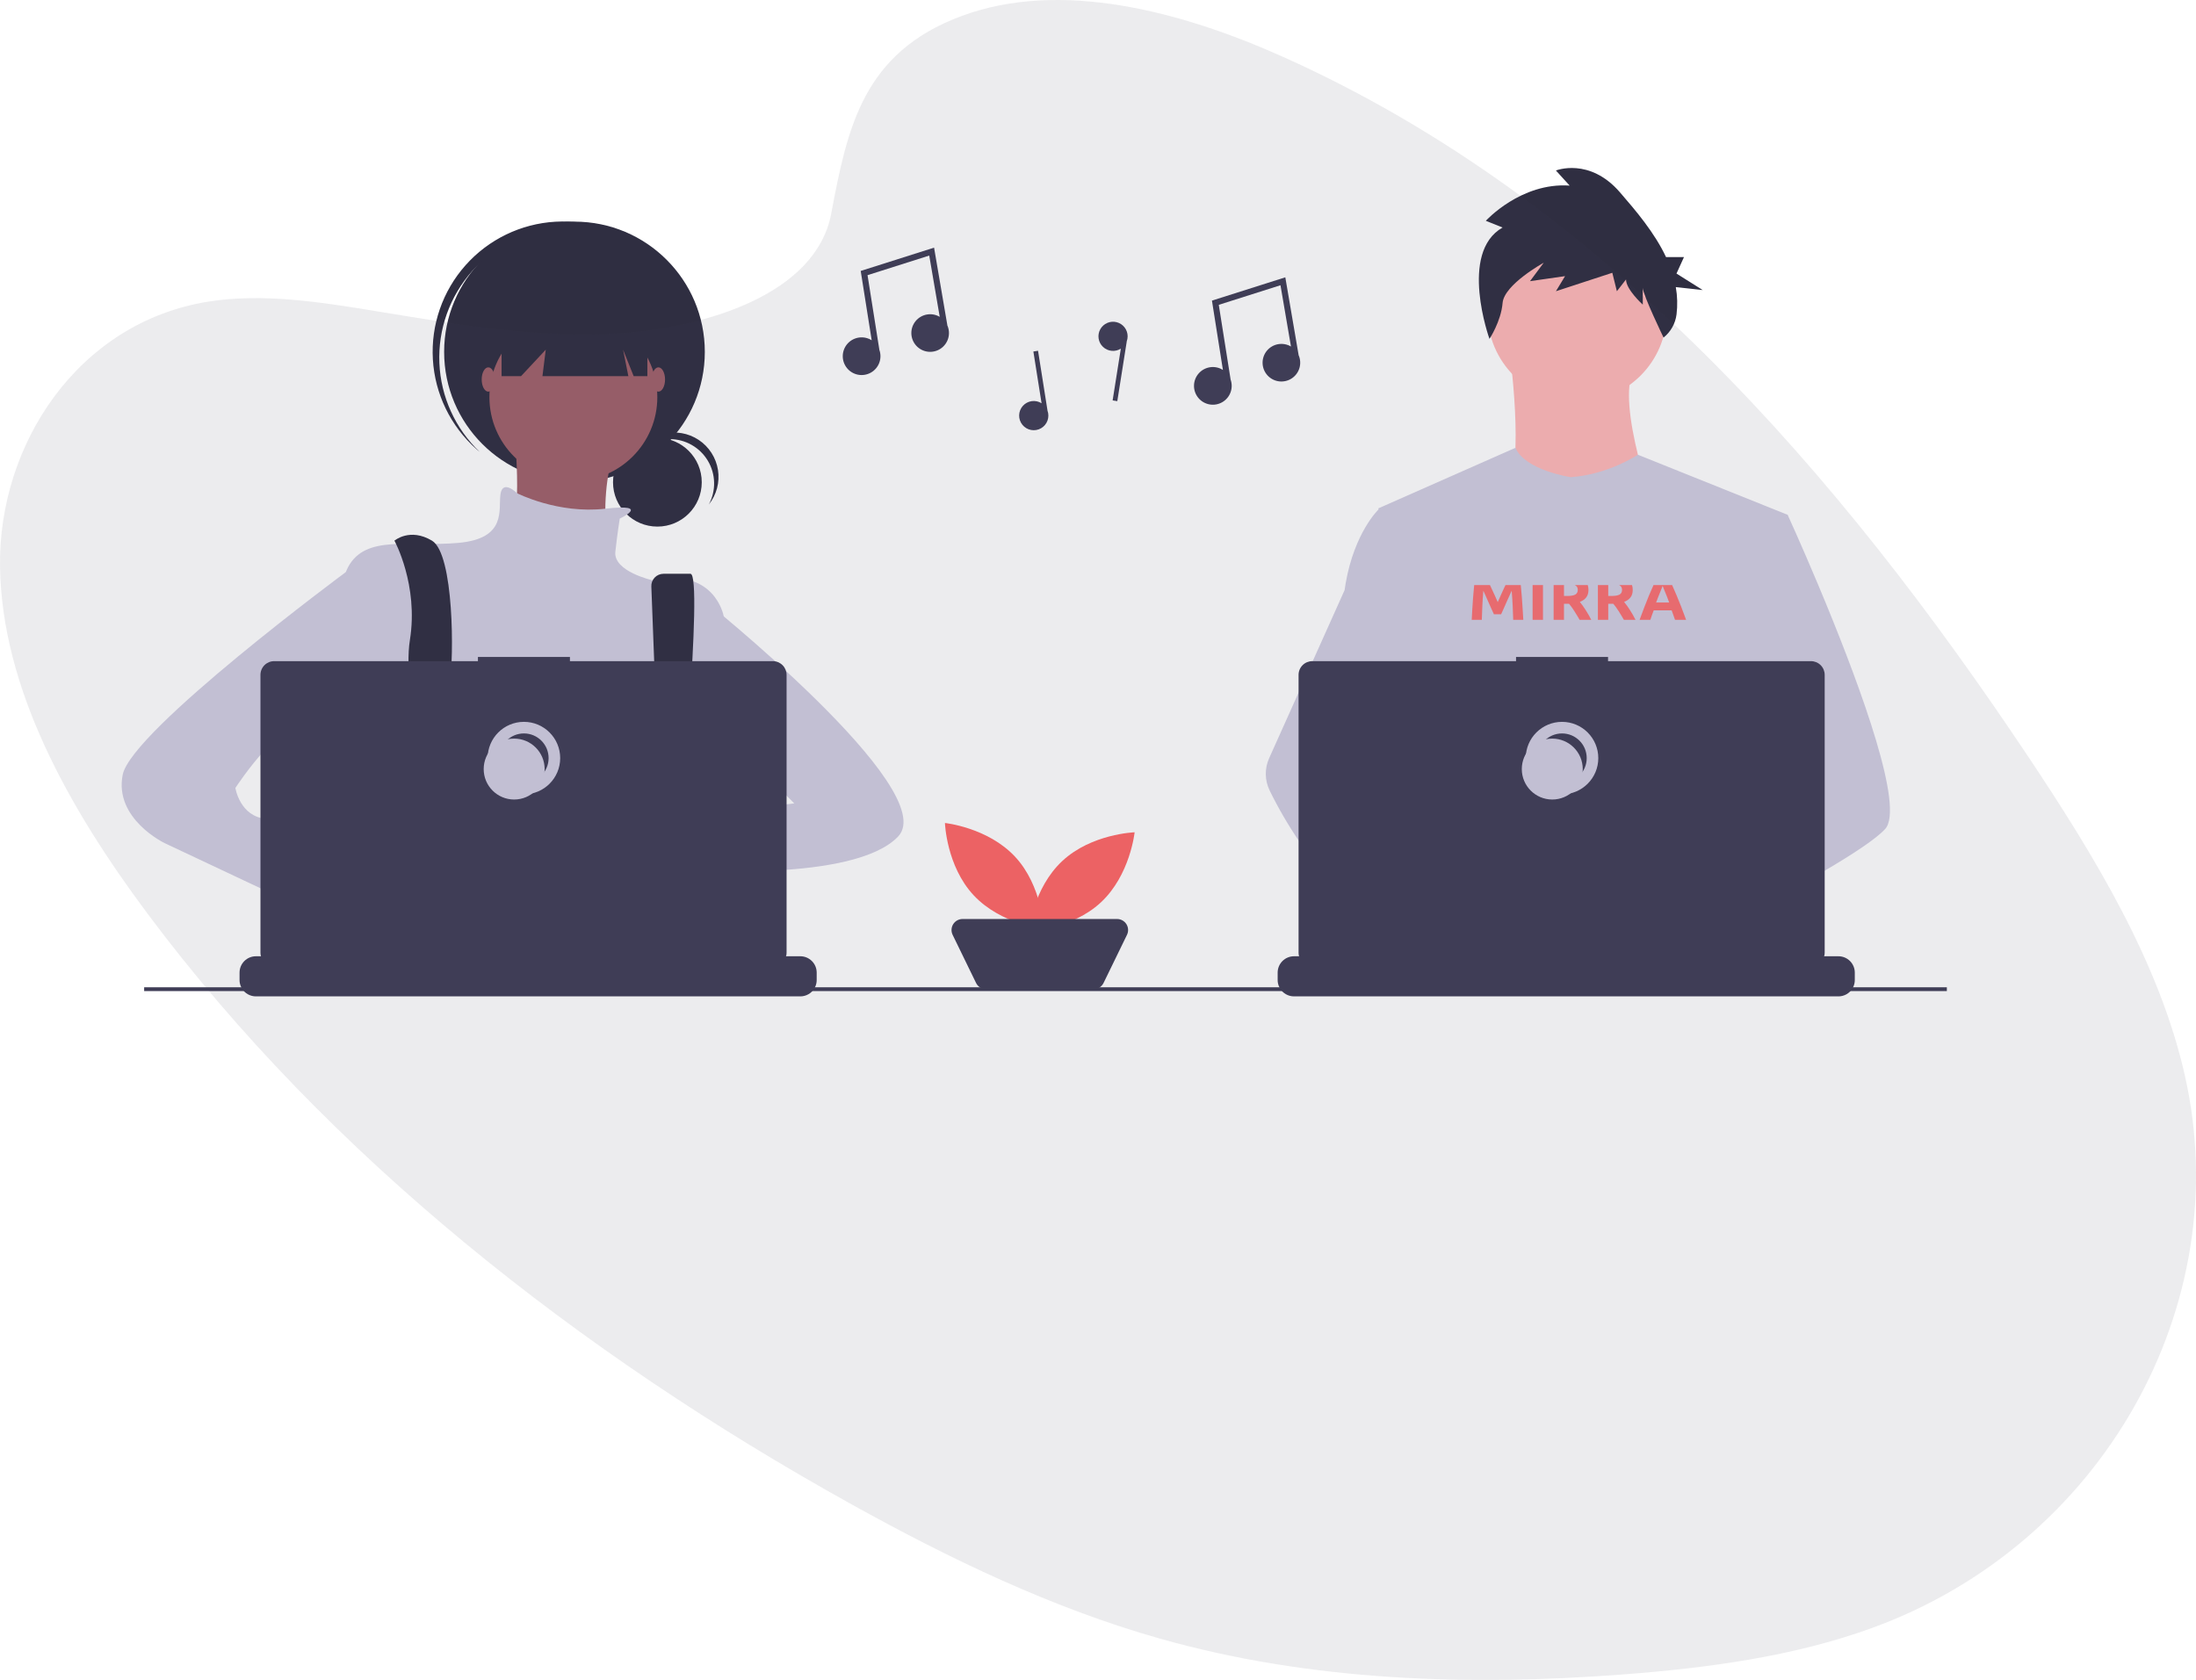 <svg width="379" height="290" viewBox="0 0 379 290" fill="none" xmlns="http://www.w3.org/2000/svg">
<path d="M175.182 147.885C179.89 152.935 180.134 160.358 180.134 160.358C180.134 160.358 172.744 159.593 168.036 154.543C163.328 149.492 163.084 142.069 163.084 142.069C163.084 142.069 170.474 142.835 175.182 147.885Z" fill="#FF6666"/>
<path d="M190.004 155.768C184.952 160.475 177.526 160.718 177.526 160.718C177.526 160.718 178.292 153.331 183.344 148.624C188.396 143.918 195.821 143.674 195.821 143.674C195.821 143.674 195.056 151.062 190.004 155.768Z" fill="#FF6666"/>
<path d="M188.748 170.758H170.166C169.81 170.758 169.461 170.657 169.158 170.468C168.856 170.279 168.613 170.009 168.457 169.689L164.411 161.375C164.271 161.086 164.206 160.765 164.223 160.443C164.24 160.122 164.338 159.81 164.509 159.537C164.68 159.264 164.918 159.038 165.2 158.882C165.481 158.726 165.798 158.644 166.121 158.644H192.794C193.116 158.644 193.433 158.726 193.715 158.882C193.997 159.038 194.234 159.264 194.405 159.537C194.576 159.81 194.675 160.122 194.692 160.443C194.709 160.765 194.644 161.086 194.503 161.375L190.457 169.689C190.301 170.009 190.058 170.279 189.756 170.468C189.454 170.657 189.105 170.758 188.748 170.758V170.758Z" fill="#3F3D56"/>
<path d="M272.198 69.371C280.743 69.371 287.67 62.446 287.67 53.904C287.67 45.362 280.743 38.437 272.198 38.437C263.653 38.437 256.726 45.362 256.726 53.904C256.726 62.446 263.653 69.371 272.198 69.371Z" fill="#FFB8B8"/>
<path d="M260.65 61.638C260.65 61.638 263.565 83.605 259.08 86.07C254.596 88.536 285.764 88.76 285.764 88.76C285.764 88.76 278.813 69.707 281.952 63.879L260.65 61.638Z" fill="#FFB8B8"/>
<path d="M308.523 88.871L305.931 100.671L300.45 125.635L300.286 127.002L298.395 142.829L297.136 153.344L296.293 160.407C291.163 163.042 287.445 164.861 287.445 164.861C287.445 164.861 287.126 163.259 286.61 161.208C283.01 162.287 276.349 164.077 270.704 164.434C272.759 166.725 273.704 168.877 272.423 170.465C268.556 175.252 252.59 165.223 247.006 161.484C246.876 162.379 246.827 163.284 246.859 164.188L242.586 160.903L243.009 153.344L243.722 140.554L244.618 124.514C244.336 123.827 244.099 123.122 243.909 122.404C242.601 117.752 241.012 108.462 239.794 100.671C238.813 94.401 238.077 89.103 237.921 87.975C237.9 87.828 237.89 87.753 237.89 87.753L261.545 77.303C263.226 81.201 271.076 82.372 271.076 82.372C277.58 81.924 282.678 78.496 282.678 78.496L308.523 88.871Z" fill="#D0CDE1"/>
<path d="M289.24 160.379C289.24 160.379 288.239 160.722 286.61 161.208C283.01 162.287 276.349 164.077 270.704 164.434C265.844 164.746 261.737 163.997 260.985 160.827C260.664 159.464 261.12 158.343 262.115 157.422C265.086 154.669 272.846 153.682 279 153.344C280.738 153.249 282.345 153.205 283.683 153.188C285.956 153.159 287.445 153.205 287.445 153.205L287.481 153.344L289.24 160.379Z" fill="#FFB8B8"/>
<path d="M259.327 39.274L256.434 38.116C256.434 38.116 262.483 31.459 270.898 32.038L268.531 29.433C268.531 29.433 274.317 27.117 279.577 33.196C282.342 36.391 285.541 40.147 287.535 44.377H290.633L289.34 47.224L293.866 50.07L289.221 49.559C289.498 51.117 289.54 52.708 289.347 54.279C289.148 55.851 288.345 57.284 287.109 58.275V58.275C287.109 58.275 283.522 50.851 283.522 49.694V52.588C283.522 52.588 280.629 49.983 280.629 48.246L279.051 50.273L278.262 47.089L268.531 50.273L270.109 47.668L264.061 48.536L266.427 45.352C266.427 45.352 259.59 49.115 259.327 52.299C259.064 55.482 257.062 58.499 257.062 58.499C257.062 58.499 251.7 43.615 259.327 39.274Z" fill="#2F2E41"/>
<path d="M325.341 143.118C323.765 144.825 319.86 147.398 315.126 150.183C313.365 151.217 311.49 152.284 309.577 153.344C305.014 155.874 300.236 158.381 296.293 160.407C291.163 163.042 287.445 164.861 287.445 164.861C287.445 164.861 287.126 163.259 286.61 161.208C285.92 158.463 284.881 154.915 283.797 153.344C283.759 153.289 283.721 153.239 283.683 153.188C283.368 152.774 283.05 152.532 282.737 152.532L298.395 142.829L305.161 138.635L300.286 127.002L294.172 112.409L297.862 100.671L301.572 88.871H308.523C308.523 88.871 310.825 93.894 313.769 100.898C314.208 101.946 314.663 103.037 315.126 104.165C321.181 118.888 328.73 139.447 325.341 143.118Z" fill="#D0CDE1"/>
<path d="M272.423 170.465C268.556 175.252 252.59 165.223 247.006 161.484C245.79 160.67 245.067 160.154 245.067 160.154L250.175 153.344L251.793 151.188C251.793 151.188 253.241 151.956 255.38 153.205C255.458 153.251 255.536 153.297 255.616 153.344C257.461 154.427 259.778 155.842 262.115 157.422C265.341 159.603 268.602 162.091 270.704 164.434C272.759 166.725 273.704 168.877 272.423 170.465Z" fill="#FFB8B8"/>
<path d="M255.38 153.205C254.809 153.203 254.239 153.249 253.676 153.344C248.839 154.175 247.413 158.552 247.006 161.484C246.876 162.379 246.827 163.284 246.859 164.188L242.586 160.903L241.029 159.706C237.282 158.4 233.943 156.08 231.048 153.344C228.536 150.928 226.283 148.257 224.325 145.374C222.375 142.533 220.637 139.553 219.124 136.456C218.702 135.592 218.475 134.646 218.46 133.685C218.444 132.724 218.64 131.77 219.034 130.893L224.325 119.104L232.06 101.874C232.116 101.464 232.179 101.063 232.247 100.671C233.781 91.879 237.89 87.975 237.89 87.975H241.029L243.129 100.671L245.738 116.444L243.909 122.404L239.685 136.17L243.722 140.554L255.38 153.205Z" fill="#D0CDE1"/>
<path d="M320.112 167.899V169.175C320.113 169.526 320.048 169.873 319.921 170.2C319.864 170.345 319.796 170.486 319.717 170.62C319.466 171.041 319.11 171.389 318.684 171.631C318.258 171.873 317.777 172 317.287 172H223.332C222.842 172 222.361 171.873 221.935 171.631C221.509 171.389 221.153 171.041 220.902 170.62C220.823 170.486 220.754 170.345 220.698 170.2C220.571 169.873 220.506 169.526 220.506 169.175V167.899C220.506 167.528 220.579 167.16 220.721 166.817C220.863 166.475 221.071 166.163 221.334 165.901C221.596 165.639 221.908 165.431 222.251 165.289C222.594 165.147 222.961 165.074 223.332 165.074H228.748V164.479C228.748 164.463 228.751 164.448 228.757 164.434C228.763 164.419 228.771 164.406 228.782 164.395C228.793 164.384 228.806 164.376 228.821 164.37C228.835 164.364 228.85 164.361 228.866 164.361H231.691C231.707 164.361 231.722 164.364 231.737 164.37C231.751 164.376 231.764 164.384 231.775 164.395C231.786 164.406 231.794 164.419 231.8 164.434C231.806 164.448 231.809 164.463 231.809 164.479V165.074H233.574V164.479C233.574 164.463 233.577 164.448 233.583 164.434C233.589 164.419 233.598 164.406 233.609 164.395C233.62 164.384 233.633 164.376 233.647 164.37C233.661 164.364 233.677 164.361 233.692 164.361H236.518C236.533 164.361 236.549 164.364 236.563 164.37C236.577 164.376 236.59 164.384 236.601 164.395C236.612 164.406 236.621 164.419 236.627 164.434C236.633 164.448 236.636 164.463 236.636 164.479V165.074H238.403V164.479C238.403 164.463 238.406 164.448 238.412 164.434C238.418 164.419 238.427 164.406 238.438 164.395C238.449 164.384 238.462 164.376 238.476 164.37C238.49 164.364 238.506 164.361 238.521 164.361H241.347C241.362 164.361 241.377 164.364 241.392 164.37C241.406 164.376 241.419 164.384 241.43 164.395C241.441 164.406 241.45 164.419 241.456 164.434C241.461 164.448 241.465 164.463 241.464 164.479V165.074H243.23V164.479C243.23 164.463 243.233 164.448 243.239 164.434C243.245 164.419 243.253 164.406 243.264 164.395C243.275 164.384 243.288 164.376 243.302 164.37C243.317 164.364 243.332 164.361 243.348 164.361H246.173C246.189 164.361 246.204 164.364 246.218 164.37C246.233 164.376 246.246 164.384 246.257 164.395C246.268 164.406 246.276 164.419 246.282 164.434C246.288 164.448 246.291 164.463 246.291 164.479V165.074H248.056V164.479C248.056 164.463 248.059 164.448 248.065 164.434C248.071 164.419 248.08 164.406 248.091 164.395C248.102 164.384 248.115 164.376 248.129 164.37C248.143 164.364 248.159 164.361 248.174 164.361H251C251.015 164.361 251.031 164.364 251.045 164.37C251.059 164.376 251.072 164.384 251.083 164.395C251.094 164.406 251.103 164.419 251.109 164.434C251.115 164.448 251.118 164.463 251.118 164.479V165.074H252.885V164.479C252.885 164.463 252.888 164.448 252.894 164.434C252.9 164.419 252.909 164.406 252.92 164.395C252.93 164.384 252.943 164.376 252.958 164.37C252.972 164.364 252.987 164.361 253.003 164.361H255.829C255.844 164.361 255.859 164.364 255.874 164.37C255.888 164.376 255.901 164.384 255.912 164.395C255.923 164.406 255.932 164.419 255.937 164.434C255.943 164.448 255.946 164.463 255.946 164.479V165.074H257.712V164.479C257.712 164.463 257.715 164.448 257.721 164.434C257.726 164.419 257.735 164.406 257.746 164.395C257.757 164.384 257.77 164.376 257.784 164.37C257.799 164.364 257.814 164.361 257.829 164.361H279.964C279.979 164.361 279.994 164.364 280.009 164.37C280.023 164.376 280.036 164.384 280.047 164.395C280.058 164.406 280.067 164.419 280.073 164.434C280.078 164.448 280.081 164.463 280.081 164.479V165.074H281.849V164.479C281.849 164.463 281.852 164.448 281.858 164.434C281.864 164.419 281.872 164.406 281.883 164.395C281.894 164.384 281.907 164.376 281.922 164.37C281.936 164.364 281.951 164.361 281.967 164.361H284.792C284.823 164.361 284.853 164.374 284.875 164.396C284.897 164.418 284.91 164.447 284.91 164.479V165.074H286.675V164.479C286.675 164.463 286.678 164.448 286.684 164.434C286.69 164.419 286.699 164.406 286.71 164.395C286.721 164.384 286.734 164.376 286.748 164.37C286.762 164.364 286.778 164.361 286.793 164.361H289.619C289.634 164.361 289.65 164.364 289.664 164.37C289.678 164.376 289.691 164.384 289.702 164.395C289.713 164.406 289.722 164.419 289.728 164.434C289.734 164.448 289.737 164.463 289.737 164.479V165.074H291.502V164.479C291.502 164.463 291.505 164.448 291.511 164.434C291.517 164.419 291.526 164.406 291.536 164.395C291.547 164.384 291.56 164.376 291.575 164.37C291.589 164.364 291.604 164.361 291.62 164.361H294.446C294.461 164.361 294.476 164.364 294.491 164.37C294.505 164.376 294.518 164.384 294.529 164.395C294.54 164.406 294.549 164.419 294.554 164.434C294.56 164.448 294.563 164.463 294.563 164.479V165.074H296.331V164.479C296.331 164.463 296.334 164.448 296.34 164.434C296.346 164.419 296.354 164.406 296.365 164.395C296.376 164.384 296.389 164.376 296.403 164.37C296.418 164.364 296.433 164.361 296.449 164.361H299.274C299.305 164.361 299.335 164.374 299.356 164.396C299.378 164.418 299.39 164.448 299.39 164.479V165.074H301.157V164.479C301.157 164.463 301.16 164.448 301.166 164.434C301.172 164.419 301.181 164.406 301.192 164.395C301.203 164.384 301.216 164.376 301.23 164.37C301.244 164.364 301.26 164.361 301.275 164.361H304.101C304.116 164.361 304.132 164.364 304.146 164.37C304.16 164.376 304.173 164.384 304.184 164.395C304.195 164.406 304.204 164.419 304.21 164.434C304.216 164.448 304.219 164.463 304.219 164.479V165.074H305.984V164.479C305.984 164.463 305.987 164.448 305.993 164.434C305.999 164.419 306.007 164.406 306.018 164.395C306.029 164.384 306.042 164.376 306.057 164.37C306.071 164.364 306.086 164.361 306.102 164.361H308.927C308.943 164.361 308.958 164.364 308.973 164.37C308.987 164.376 309 164.384 309.011 164.395C309.022 164.406 309.03 164.419 309.036 164.434C309.042 164.448 309.045 164.463 309.045 164.479V165.074H317.287C317.658 165.074 318.025 165.147 318.368 165.289C318.711 165.431 319.022 165.639 319.285 165.901C319.547 166.163 319.755 166.475 319.897 166.817C320.039 167.16 320.112 167.528 320.112 167.899V167.899Z" fill="#3F3D56"/>
<path d="M312.547 114.132H277.527V113.411H261.648V114.132H226.484C226.173 114.132 225.865 114.193 225.578 114.312C225.29 114.431 225.029 114.606 224.809 114.826C224.589 115.046 224.415 115.307 224.296 115.594C224.177 115.881 224.115 116.189 224.115 116.5V164.437C224.115 165.065 224.365 165.667 224.809 166.111C225.253 166.555 225.856 166.805 226.484 166.805H312.547C313.175 166.805 313.778 166.555 314.222 166.111C314.666 165.667 314.916 165.065 314.916 164.437V116.5C314.916 116.189 314.855 115.881 314.736 115.594C314.617 115.307 314.442 115.046 314.222 114.826C314.002 114.606 313.741 114.431 313.454 114.312C313.166 114.193 312.858 114.132 312.547 114.132V114.132Z" fill="#3F3D56"/>
<path d="M269.585 136.126C272.49 136.126 274.845 133.772 274.845 130.868C274.845 127.964 272.49 125.61 269.585 125.61C266.679 125.61 264.324 127.964 264.324 130.868C264.324 133.772 266.679 136.126 269.585 136.126Z" stroke="#D0CDE1" stroke-width="2" stroke-miterlimit="10"/>
<path d="M267.901 138.019C270.806 138.019 273.161 135.665 273.161 132.761C273.161 129.857 270.806 127.503 267.901 127.503C264.996 127.503 262.641 129.857 262.641 132.761C262.641 135.665 264.996 138.019 267.901 138.019Z" fill="#D0CDE1"/>
<path d="M113.456 90.904C117.685 90.904 121.113 87.477 121.113 83.249C121.113 79.022 117.685 75.594 113.456 75.594C109.226 75.594 105.798 79.022 105.798 83.249C105.798 87.477 109.226 90.904 113.456 90.904Z" fill="#2F2E41"/>
<path d="M115.589 75.805C116.914 75.805 118.217 76.149 119.369 76.803C120.522 77.457 121.485 78.399 122.164 79.537C122.843 80.674 123.216 81.968 123.245 83.293C123.274 84.617 122.959 85.927 122.33 87.093C122.994 86.263 123.478 85.303 123.75 84.276C124.023 83.248 124.078 82.175 123.913 81.125C123.747 80.075 123.365 79.071 122.79 78.177C122.215 77.282 121.46 76.518 120.573 75.931C119.686 75.345 118.687 74.95 117.639 74.771C116.59 74.592 115.516 74.633 114.485 74.892C113.454 75.151 112.488 75.622 111.648 76.275C110.809 76.927 110.115 77.748 109.611 78.683C110.326 77.785 111.236 77.06 112.271 76.561C113.306 76.063 114.44 75.804 115.589 75.805V75.805Z" fill="#2F2E41"/>
<path d="M99.146 83.233C111.57 83.233 121.641 73.165 121.641 60.746C121.641 48.327 111.57 38.259 99.146 38.259C86.723 38.259 76.652 48.327 76.652 60.746C76.652 73.165 86.723 83.233 99.146 83.233Z" fill="#2F2E41"/>
<path d="M81.492 46.794C85.368 42.437 90.786 39.755 96.602 39.315C102.419 38.875 108.178 40.711 112.666 44.436C112.482 44.262 112.3 44.085 112.109 43.916C107.65 39.953 101.8 37.924 95.844 38.273C89.888 38.623 84.316 41.324 80.352 45.781C76.388 50.239 74.358 56.087 74.708 62.041C75.058 67.995 77.76 73.565 82.218 77.528C82.409 77.698 82.606 77.858 82.801 78.02C78.575 74.001 76.076 68.498 75.831 62.672C75.587 56.846 77.617 51.153 81.492 46.794V46.794Z" fill="#2F2E41"/>
<path d="M98.956 83.043C106.957 83.043 113.444 76.558 113.444 68.559C113.444 60.561 106.957 54.076 98.956 54.076C90.954 54.076 84.468 60.561 84.468 68.559C84.468 76.558 90.954 83.043 98.956 83.043Z" fill="#A0616A"/>
<path d="M88.662 73.133C88.662 73.133 90.568 90.665 87.518 92.571C84.468 94.477 105.056 97.144 105.056 97.144C105.056 97.144 102.006 78.088 109.631 73.133L88.662 73.133Z" fill="#A0616A"/>
<path d="M106.962 89.522C106.962 89.522 112.639 86.872 104.463 87.816C96.287 88.76 89.233 85.139 89.233 85.139C89.233 85.139 86.755 82.661 86.374 85.329C85.993 87.997 87.518 92.952 79.13 93.714C70.742 94.477 63.117 92.19 60.067 97.907C57.017 103.624 58.542 128.397 58.542 128.397C58.542 128.397 64.261 148.978 68.836 152.028C73.411 155.077 113.444 150.884 113.444 150.884L124.881 130.303V106.292C124.881 106.292 123.356 97.907 112.681 100.193C112.681 100.193 105.818 98.669 106.2 95.239C106.581 91.809 106.962 89.522 106.962 89.522Z" fill="#D0CDE1"/>
<path d="M70.349 166.592C70.585 165.566 70.742 164.986 70.742 164.986L70.62 164.151L69.364 155.624L68.836 152.027C73.41 150.122 74.555 141.355 74.555 141.355L74.727 141.252L75.508 140.785V140.783L78.311 139.102L78.367 139.069L79.499 139.822L81.799 141.355C84.814 143.604 88.265 145.199 91.932 146.039C95.598 146.879 99.4 146.945 103.094 146.233C104.813 145.938 106.494 145.453 108.105 144.785L113.652 142.937L113.824 142.88L113.994 142.905L117.247 143.397L117.306 143.408L117.575 143.448L116.822 148.653L115.73 156.219C118.615 157.746 121.18 160.615 123.423 164.15C123.919 164.933 124.4 165.747 124.866 166.592C125.472 167.686 126.05 168.824 126.602 169.989C126.669 170.128 126.734 170.269 126.799 170.41C127.012 170.866 127.222 171.327 127.426 171.79H69.339C69.415 171.325 69.49 170.881 69.564 170.454C69.568 170.44 69.571 170.425 69.573 170.41C69.6 170.267 69.625 170.128 69.648 169.989C69.905 168.601 70.153 167.442 70.349 166.592Z" fill="#2F2E41"/>
<path d="M68.073 93.333C68.073 93.333 72.267 100.956 70.742 110.484C69.217 120.012 75.317 143.643 75.317 143.643L79.892 142.499C79.892 142.499 76.842 122.68 77.605 118.107C78.367 113.533 78.367 95.62 74.555 93.333C70.742 91.046 68.073 93.333 68.073 93.333Z" fill="#2F2E41"/>
<path d="M112.413 101.255L114.015 143.452L117.066 145.358C117.066 145.358 121.45 99.05 119.162 99.05H114.508C114.223 99.05 113.942 99.108 113.68 99.22C113.419 99.332 113.183 99.496 112.987 99.703C112.791 99.909 112.639 100.153 112.54 100.42C112.442 100.686 112.398 100.97 112.413 101.255V101.255Z" fill="#2F2E41"/>
<path d="M77.414 142.69C78.467 142.69 79.321 141.837 79.321 140.784C79.321 139.732 78.467 138.878 77.414 138.878C76.361 138.878 75.508 139.732 75.508 140.784C75.508 141.837 76.361 142.69 77.414 142.69Z" fill="#FF6666"/>
<path d="M115.54 144.595C116.593 144.595 117.447 143.742 117.447 142.69C117.447 141.637 116.593 140.784 115.54 140.784C114.488 140.784 113.634 141.637 113.634 142.69C113.634 143.742 114.488 144.595 115.54 144.595Z" fill="#FF6666"/>
<path d="M86.565 50.456V64.939H89.92L94.19 60.365L93.618 64.939H108.449L107.534 60.365L109.364 64.939H111.728V50.456H86.565Z" fill="#2F2E41"/>
<path d="M84.277 67.607C84.909 67.607 85.421 66.668 85.421 65.51C85.421 64.353 84.909 63.414 84.277 63.414C83.645 63.414 83.133 64.353 83.133 65.51C83.133 66.668 83.645 67.607 84.277 67.607Z" fill="#A0616A"/>
<path d="M113.634 67.607C114.266 67.607 114.778 66.668 114.778 65.51C114.778 64.353 114.266 63.414 113.634 63.414C113.002 63.414 112.49 64.353 112.49 65.51C112.49 66.668 113.002 67.607 113.634 67.607Z" fill="#A0616A"/>
<path d="M121.45 142.499C121.45 142.499 104.103 139.26 102.959 144.977C101.815 150.694 122.213 148.216 122.213 148.216L121.45 142.499Z" fill="#A0616A"/>
<path d="M121.069 103.242C121.069 103.242 162.626 136.401 155.001 144.405C147.376 152.409 118.4 150.122 118.4 150.122L120.306 140.593L137.082 138.688L128.694 130.303L121.069 131.065V103.242Z" fill="#D0CDE1"/>
<path d="M59.686 158.507L65.023 162.699C65.023 162.699 68.836 174.514 74.555 171.084C80.274 167.654 69.217 155.458 69.217 155.458L62.736 153.171L59.686 158.507Z" fill="#A0616A"/>
<path d="M65.023 97.144L59.7 98.746C59.7 98.746 22.703 126.11 21.178 133.733C19.653 141.356 28.422 145.548 28.422 145.548L61.592 161.175L65.023 152.028L49.392 144.024C49.392 144.024 50.535 141.737 45.96 141.356C41.385 140.975 40.623 136.02 40.623 136.02C40.623 136.02 49.773 121.918 54.729 124.967C59.686 128.016 61.211 130.303 61.211 130.303L65.023 97.144Z" fill="#D0CDE1"/>
<path d="M140.949 167.899V169.175C140.95 169.526 140.885 169.873 140.757 170.2C140.701 170.345 140.633 170.486 140.553 170.62C140.303 171.041 139.947 171.389 139.521 171.631C139.095 171.873 138.613 172 138.123 172H44.169C43.679 172 43.197 171.873 42.771 171.631C42.345 171.389 41.989 171.041 41.739 170.62C41.659 170.486 41.591 170.345 41.535 170.2C41.407 169.873 41.342 169.526 41.343 169.175V167.899C41.343 167.528 41.416 167.16 41.558 166.817C41.7 166.475 41.908 166.163 42.17 165.901C42.433 165.639 42.744 165.431 43.087 165.289C43.43 165.147 43.798 165.074 44.169 165.074H49.584V164.479C49.584 164.463 49.587 164.448 49.593 164.434C49.599 164.419 49.608 164.406 49.619 164.395C49.63 164.384 49.643 164.376 49.657 164.37C49.672 164.364 49.687 164.361 49.702 164.361H52.528C52.544 164.361 52.559 164.364 52.573 164.37C52.587 164.376 52.6 164.384 52.611 164.395C52.622 164.406 52.631 164.419 52.637 164.434C52.643 164.448 52.646 164.463 52.646 164.479V165.074H54.411V164.479C54.411 164.463 54.414 164.448 54.42 164.434C54.426 164.419 54.435 164.406 54.446 164.395C54.456 164.384 54.469 164.376 54.484 164.37C54.498 164.364 54.513 164.361 54.529 164.361H57.355C57.37 164.361 57.385 164.364 57.4 164.37C57.414 164.376 57.427 164.384 57.438 164.395C57.449 164.406 57.458 164.419 57.464 164.434C57.469 164.448 57.472 164.463 57.472 164.479V165.074H59.24V164.479C59.24 164.463 59.243 164.448 59.249 164.434C59.255 164.419 59.263 164.406 59.274 164.395C59.285 164.384 59.298 164.376 59.312 164.37C59.327 164.364 59.342 164.361 59.358 164.361H62.183C62.199 164.361 62.214 164.364 62.228 164.37C62.243 164.376 62.256 164.384 62.267 164.395C62.278 164.406 62.286 164.419 62.292 164.434C62.298 164.448 62.301 164.463 62.301 164.479V165.074H64.066V164.479C64.066 164.463 64.069 164.448 64.075 164.434C64.081 164.419 64.09 164.406 64.101 164.395C64.112 164.384 64.125 164.376 64.139 164.37C64.153 164.364 64.169 164.361 64.184 164.361H67.01C67.025 164.361 67.041 164.364 67.055 164.37C67.069 164.376 67.082 164.384 67.093 164.395C67.104 164.406 67.113 164.419 67.119 164.434C67.125 164.448 67.128 164.463 67.128 164.479V165.074H68.893V164.479C68.893 164.463 68.896 164.448 68.902 164.434C68.908 164.419 68.916 164.406 68.927 164.395C68.938 164.384 68.951 164.376 68.966 164.37C68.98 164.364 68.995 164.361 69.011 164.361H71.837C71.852 164.361 71.867 164.364 71.882 164.37C71.896 164.376 71.909 164.384 71.92 164.395C71.931 164.406 71.939 164.419 71.945 164.434C71.951 164.448 71.954 164.463 71.954 164.479V165.074H73.722V164.479C73.722 164.463 73.725 164.448 73.731 164.434C73.737 164.419 73.745 164.406 73.756 164.395C73.767 164.384 73.78 164.376 73.794 164.37C73.809 164.364 73.824 164.361 73.84 164.361H76.665C76.681 164.361 76.696 164.364 76.71 164.37C76.725 164.376 76.738 164.384 76.749 164.395C76.76 164.406 76.768 164.419 76.774 164.434C76.78 164.448 76.783 164.463 76.783 164.479V165.074H78.548V164.479C78.548 164.463 78.551 164.448 78.557 164.434C78.563 164.419 78.572 164.406 78.583 164.395C78.594 164.384 78.607 164.376 78.621 164.37C78.635 164.364 78.651 164.361 78.666 164.361H100.8C100.816 164.361 100.831 164.364 100.845 164.37C100.86 164.376 100.873 164.384 100.884 164.395C100.895 164.406 100.903 164.419 100.909 164.434C100.915 164.448 100.918 164.463 100.918 164.479V165.074H102.685V164.479C102.685 164.463 102.688 164.448 102.694 164.434C102.7 164.419 102.709 164.406 102.72 164.395C102.731 164.384 102.744 164.376 102.758 164.37C102.772 164.364 102.788 164.361 102.803 164.361H105.629C105.66 164.361 105.69 164.374 105.712 164.396C105.734 164.418 105.746 164.447 105.747 164.479V165.074H107.512V164.479C107.512 164.463 107.515 164.448 107.521 164.434C107.527 164.419 107.535 164.406 107.546 164.395C107.557 164.384 107.57 164.376 107.585 164.37C107.599 164.364 107.614 164.361 107.63 164.361H110.455C110.471 164.361 110.486 164.364 110.501 164.37C110.515 164.376 110.528 164.384 110.539 164.395C110.55 164.406 110.558 164.419 110.564 164.434C110.57 164.448 110.573 164.463 110.573 164.479V165.074H112.339V164.479C112.339 164.463 112.342 164.448 112.347 164.434C112.353 164.419 112.362 164.406 112.373 164.395C112.384 164.384 112.397 164.376 112.411 164.37C112.426 164.364 112.441 164.361 112.456 164.361H115.282C115.298 164.361 115.313 164.364 115.327 164.37C115.342 164.376 115.355 164.384 115.365 164.395C115.376 164.406 115.385 164.419 115.391 164.434C115.397 164.448 115.4 164.463 115.4 164.479V165.074H117.167V164.479C117.167 164.463 117.17 164.448 117.176 164.434C117.182 164.419 117.191 164.406 117.202 164.395C117.213 164.384 117.226 164.376 117.24 164.37C117.254 164.364 117.27 164.361 117.285 164.361H120.111C120.142 164.361 120.171 164.374 120.193 164.396C120.215 164.418 120.227 164.448 120.226 164.479V165.074H121.994V164.479C121.994 164.463 121.997 164.448 122.003 164.434C122.009 164.419 122.017 164.406 122.028 164.395C122.039 164.384 122.052 164.376 122.067 164.37C122.081 164.364 122.096 164.361 122.112 164.361H124.937C124.953 164.361 124.968 164.364 124.982 164.37C124.997 164.376 125.01 164.384 125.021 164.395C125.032 164.406 125.04 164.419 125.046 164.434C125.052 164.448 125.055 164.463 125.055 164.479V165.074H126.82V164.479C126.82 164.463 126.823 164.448 126.829 164.434C126.835 164.419 126.844 164.406 126.855 164.395C126.866 164.384 126.879 164.376 126.893 164.37C126.907 164.364 126.923 164.361 126.938 164.361H129.764C129.779 164.361 129.795 164.364 129.809 164.37C129.823 164.376 129.836 164.384 129.847 164.395C129.858 164.406 129.867 164.419 129.873 164.434C129.879 164.448 129.882 164.463 129.882 164.479V165.074H138.123C138.494 165.074 138.862 165.147 139.205 165.289C139.548 165.431 139.859 165.639 140.121 165.901C140.384 166.163 140.592 166.475 140.734 166.817C140.876 167.16 140.949 167.528 140.949 167.899V167.899Z" fill="#3F3D56"/>
<path d="M133.383 114.131H98.364V113.41H82.484V114.131H47.32C46.692 114.131 46.09 114.381 45.645 114.825C45.201 115.269 44.952 115.871 44.952 116.499V164.436C44.952 165.064 45.201 165.666 45.645 166.11C46.09 166.554 46.692 166.804 47.32 166.804H133.383C134.012 166.804 134.614 166.554 135.058 166.11C135.503 165.666 135.752 165.064 135.752 164.436V116.499C135.752 115.871 135.503 115.269 135.058 114.825C134.614 114.381 134.012 114.131 133.383 114.131V114.131Z" fill="#3F3D56"/>
<path d="M90.421 136.125C93.326 136.125 95.681 133.771 95.681 130.867C95.681 127.963 93.326 125.609 90.421 125.609C87.516 125.609 85.161 127.963 85.161 130.867C85.161 133.771 87.516 136.125 90.421 136.125Z" stroke="#D0CDE1" stroke-width="2" stroke-miterlimit="10"/>
<path d="M88.738 138.018C91.643 138.018 93.998 135.664 93.998 132.76C93.998 129.856 91.643 127.502 88.738 127.502C85.832 127.502 83.478 129.856 83.478 132.76C83.478 135.664 85.832 138.018 88.738 138.018Z" fill="#D0CDE1"/>
<path d="M336 170.43H24.879V171.085H336V170.43Z" fill="#3F3D56"/>
<path d="M163.482 56.135L163.498 56.133L161.208 42.75L148.546 46.771L150.441 58.741C149.788 58.328 149.01 58.161 148.246 58.27C147.482 58.378 146.781 58.754 146.268 59.331C145.756 59.908 145.466 60.649 145.449 61.42C145.433 62.192 145.691 62.944 146.178 63.543C146.665 64.141 147.35 64.547 148.109 64.688C148.868 64.829 149.652 64.695 150.321 64.311C150.991 63.927 151.502 63.317 151.763 62.591C152.025 61.865 152.019 61.069 151.748 60.347L151.76 60.345L149.726 47.5L160.375 44.118L162.185 54.697C161.517 54.302 160.729 54.159 159.965 54.295C159.201 54.43 158.51 54.835 158.019 55.435C157.528 56.036 157.268 56.793 157.286 57.569C157.305 58.344 157.601 59.088 158.121 59.664C158.641 60.24 159.35 60.611 160.12 60.71C160.89 60.809 161.669 60.628 162.318 60.201C162.966 59.775 163.44 59.13 163.654 58.384C163.867 57.638 163.806 56.84 163.482 56.135V56.135Z" fill="#3F3D56"/>
<path d="M224.101 61.256L224.117 61.253L221.827 47.871L209.165 51.892L211.06 63.862C210.407 63.449 209.629 63.282 208.865 63.39C208.101 63.498 207.4 63.875 206.887 64.452C206.375 65.029 206.085 65.77 206.068 66.541C206.052 67.313 206.31 68.065 206.797 68.663C207.284 69.262 207.969 69.668 208.728 69.809C209.487 69.95 210.271 69.816 210.94 69.432C211.61 69.048 212.121 68.438 212.382 67.712C212.644 66.986 212.638 66.191 212.367 65.468L212.379 65.466L210.345 52.621L220.994 49.239L222.804 59.818C222.136 59.423 221.349 59.28 220.584 59.416C219.82 59.551 219.13 59.956 218.638 60.556C218.147 61.157 217.887 61.914 217.905 62.69C217.924 63.465 218.22 64.209 218.74 64.785C219.26 65.361 219.969 65.732 220.739 65.831C221.509 65.929 222.288 65.749 222.937 65.322C223.585 64.896 224.059 64.251 224.273 63.505C224.486 62.759 224.426 61.961 224.101 61.256V61.256Z" fill="#3F3D56"/>
<path d="M180.774 70.859L180.783 70.857L179.152 60.551L178.346 60.678L179.761 69.613C179.255 69.293 178.652 69.164 178.059 69.248C177.466 69.332 176.923 69.623 176.526 70.071C176.128 70.518 175.903 71.093 175.89 71.691C175.878 72.289 176.078 72.872 176.456 73.336C176.833 73.8 177.364 74.115 177.952 74.224C178.541 74.333 179.149 74.23 179.668 73.932C180.187 73.634 180.584 73.161 180.786 72.598C180.989 72.035 180.985 71.419 180.774 70.859V70.859Z" fill="#3F3D56"/>
<path d="M194.614 58.063C194.615 57.504 194.431 56.961 194.089 56.519C193.748 56.077 193.269 55.761 192.728 55.62C192.187 55.48 191.615 55.524 191.102 55.744C190.588 55.965 190.163 56.35 189.892 56.839C189.622 57.328 189.522 57.892 189.608 58.444C189.694 58.996 189.961 59.504 190.367 59.887C190.774 60.271 191.296 60.508 191.852 60.562C192.409 60.616 192.967 60.484 193.44 60.186L192.025 69.121L192.831 69.248L194.462 58.942L194.453 58.941C194.559 58.66 194.614 58.363 194.614 58.063V58.063Z" fill="#3F3D56"/>
<g opacity="0.9">
<path fill-rule="evenodd" clip-rule="evenodd" d="M254.426 101C254.421 101.04 254.417 101.08 254.412 101.12C254.351 101.74 254.294 102.388 254.241 103.066C254.195 103.736 254.149 104.41 254.103 105.087C254.065 105.765 254.031 106.403 254 107H255.741C255.764 106.264 255.795 105.463 255.833 104.596C255.871 103.729 255.928 102.854 256.005 101.973C256.142 102.279 256.295 102.618 256.463 102.989C256.631 103.361 256.795 103.732 256.955 104.104C257.123 104.475 257.284 104.832 257.436 105.175C257.589 105.51 257.719 105.798 257.826 106.038H259.074C259.181 105.798 259.311 105.51 259.464 105.175C259.617 104.832 259.773 104.475 259.934 104.104L260.438 102.989C260.606 102.618 260.758 102.279 260.896 101.973C260.972 102.854 261.029 103.729 261.068 104.596C261.106 105.463 261.136 106.264 261.159 107H262.9C262.87 106.403 262.832 105.765 262.786 105.087C262.748 104.41 262.702 103.736 262.648 103.066C262.603 102.388 262.545 101.74 262.477 101.12C262.473 101.08 262.469 101.04 262.465 101H259.828C259.754 101.152 259.679 101.308 259.601 101.47C259.41 101.878 259.22 102.297 259.029 102.727C258.838 103.157 258.658 103.561 258.49 103.94C258.322 103.561 258.143 103.157 257.952 102.727C257.761 102.297 257.566 101.878 257.368 101.47C257.293 101.308 257.22 101.152 257.146 101H254.426ZM264.509 101V107H266.296V101H264.509ZM268.134 101V107H269.921V104.235H270.803C270.955 104.41 271.108 104.607 271.261 104.825C271.414 105.036 271.566 105.262 271.719 105.503C271.879 105.743 272.032 105.991 272.177 106.246C272.33 106.501 272.479 106.752 272.624 107H274.628C274.491 106.723 274.342 106.443 274.182 106.158C274.021 105.867 273.853 105.59 273.678 105.328C273.51 105.058 273.338 104.803 273.162 104.563C272.987 104.315 272.819 104.097 272.658 103.907C273.139 103.718 273.506 103.459 273.758 103.131C274.018 102.796 274.147 102.363 274.147 101.831C274.147 101.525 274.107 101.248 274.025 101H271.792C271.814 101.011 271.836 101.022 271.856 101.033C272.154 101.186 272.303 101.448 272.303 101.82C272.303 102.206 272.158 102.479 271.868 102.639C271.578 102.8 271.097 102.88 270.425 102.88H269.921V101H268.134ZM275.774 101V107H277.561V104.235H278.443C278.596 104.41 278.748 104.607 278.901 104.825C279.054 105.036 279.206 105.262 279.359 105.503C279.52 105.743 279.672 105.991 279.817 106.246C279.97 106.501 280.119 106.752 280.264 107H282.269C282.131 106.723 281.982 106.443 281.822 106.158C281.662 105.867 281.494 105.59 281.318 105.328C281.15 105.058 280.978 104.803 280.802 104.563C280.627 104.315 280.459 104.097 280.298 103.907C280.78 103.718 281.146 103.459 281.398 103.131C281.658 102.796 281.788 102.363 281.788 101.831C281.788 101.525 281.747 101.248 281.665 101H279.433C279.455 101.011 279.476 101.022 279.497 101.033C279.794 101.186 279.943 101.448 279.943 101.82C279.943 102.206 279.798 102.479 279.508 102.639C279.218 102.8 278.737 102.88 278.065 102.88H277.561V101H275.774ZM285.373 101C285.366 101.015 285.359 101.029 285.353 101.044C285.108 101.59 284.856 102.17 284.597 102.782C284.345 103.394 284.085 104.046 283.818 104.738C283.551 105.43 283.268 106.184 282.97 107H284.826C284.91 106.738 285.002 106.468 285.101 106.191C285.208 105.914 285.311 105.638 285.41 105.361H288.503L288.801 106.191C288.908 106.468 289.003 106.738 289.087 107H291C290.702 106.184 290.42 105.43 290.152 104.738C289.885 104.046 289.622 103.394 289.362 102.782C289.11 102.17 288.858 101.59 288.606 101.044C288.599 101.029 288.593 101.015 288.586 101H285.373ZM286.773 101.59C286.85 101.401 286.907 101.252 286.945 101.142C286.991 101.252 287.052 101.401 287.128 101.59C287.205 101.78 287.292 101.998 287.392 102.246C287.499 102.494 287.609 102.767 287.724 103.066C287.838 103.364 287.957 103.678 288.079 104.006H285.822C285.945 103.678 286.063 103.364 286.178 103.066C286.3 102.767 286.41 102.494 286.51 102.246C286.609 101.998 286.697 101.78 286.773 101.59Z" fill="#FF6666"/>
</g>
<path opacity="0.1" d="M165.936 2.772C182.989 -3.564 203.75 1.885 221.479 9.833C277.161 34.803 317.728 82.201 349.958 130.489C361.627 147.974 372.712 166.229 377.099 185.749C386.031 225.478 362.733 266.607 323.111 281.02C309.637 285.927 294.834 287.938 280.008 289.059C253.645 291.056 226.349 290.263 200.197 282.87C181.547 277.586 163.905 269.087 146.984 259.697C99.728 233.46 56.572 199.388 25.497 157.768C11.868 139.513 0.338 118.933 0.006 97.87C-0.326 76.807 13.405 55.643 35.996 52.061C45.337 50.582 55.217 52.121 64.855 53.707C79.046 56.043 93.431 58.5 107.46 57.481C121.953 56.42 140.804 50.759 143.446 36.927C146.244 22.076 148.905 9.101 165.936 2.772Z" fill="#3F3D56"/>
</svg>
